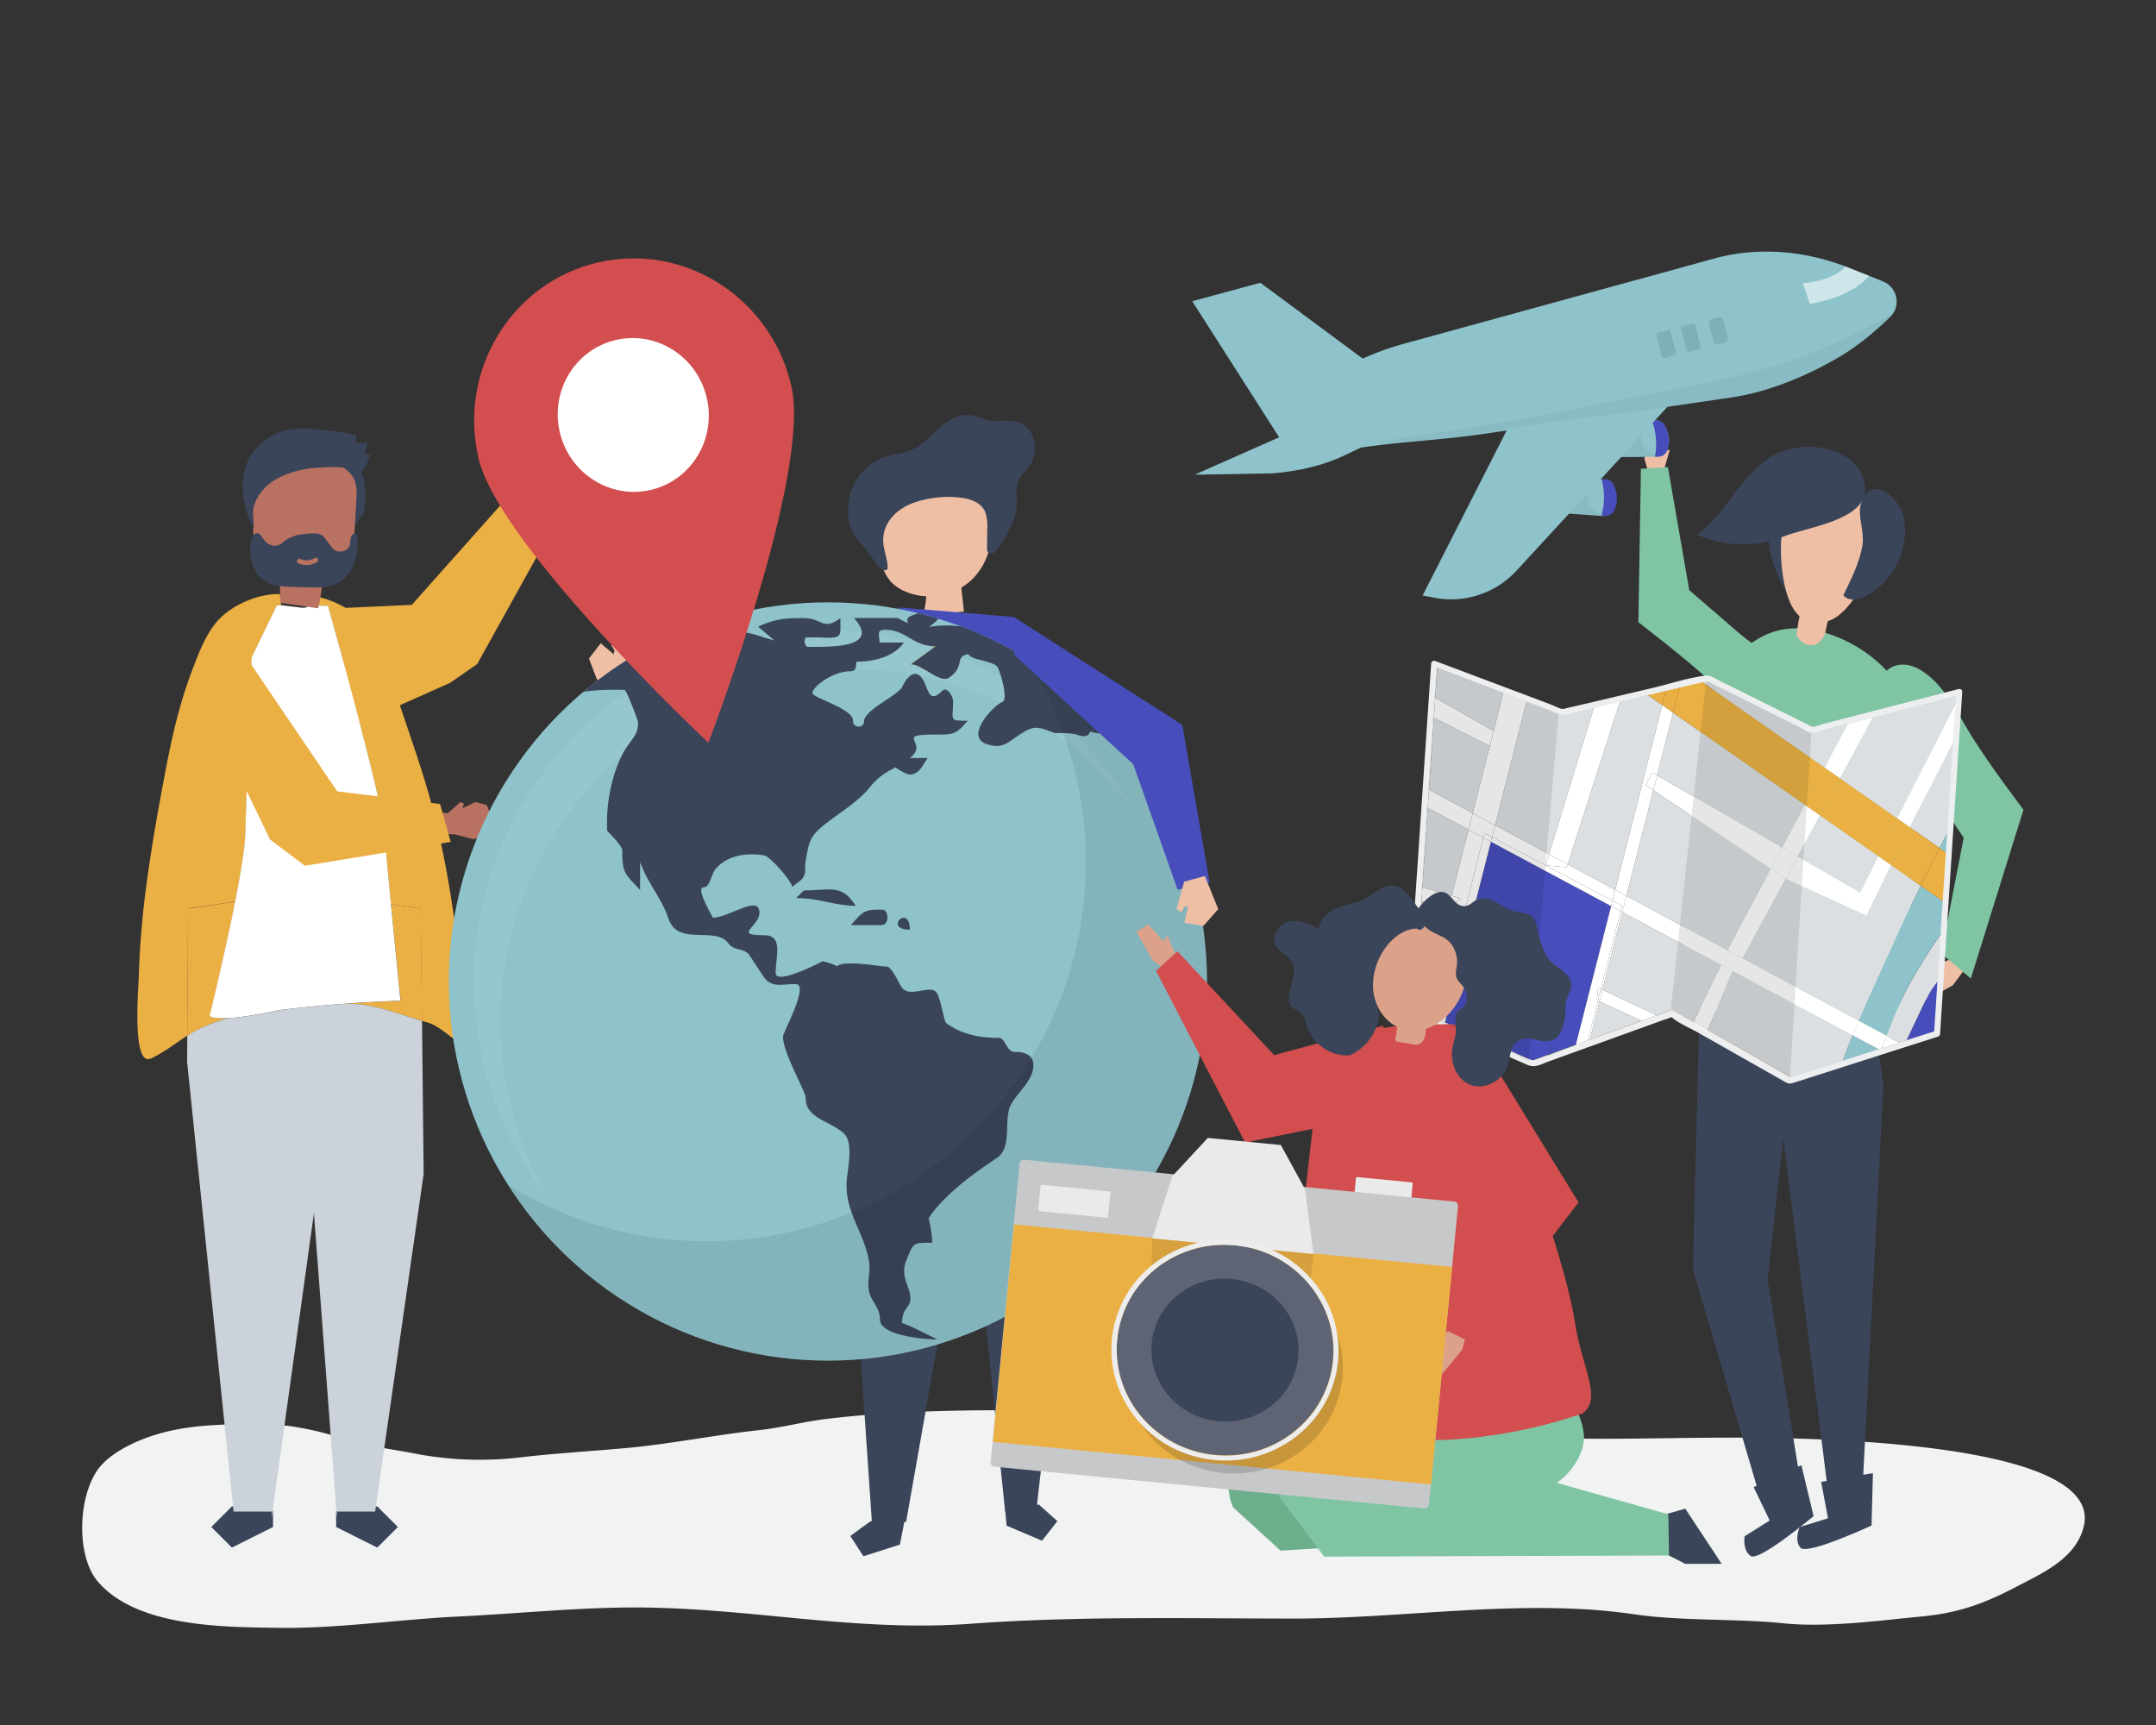 <svg xmlns="http://www.w3.org/2000/svg" viewBox="0 0 1000 800"><rect x="0" y="0" width="1000" height="800" fill="#333333" stroke="none"/><defs><style>.cls-1{isolation:isolate;}.cls-2{fill:#f1f2f2;}.cls-3{fill:#efbfa5;}.cls-4{fill:#7fc5a3;}.cls-5{fill:#3b455a;}.cls-6{fill:#42495b;}.cls-7{fill:#486362;}.cls-8{fill:#474ebb;}.cls-9{fill:#af9059;}.cls-10{fill:#ebb044;}.cls-11{fill:#ccd2d9;}.cls-12{fill:#fff;}.cls-13{fill:#b97262;}.cls-14{fill:#8ec3cb;}.cls-15{fill:#96b344;}.cls-16{fill:#a2bd44;}.cls-17{opacity:0.07;}.cls-18{fill:#bed386;}.cls-19{opacity:0.08;}.cls-20{fill:#f0e6dc;}.cls-21{fill:#a2c59d;}.cls-22{fill:#9ec9d9;}.cls-23{fill:#eecd63;}.cls-24{fill:#dcdfe2;}.cls-25{fill:#eed5d5;}.cls-26,.cls-32{opacity:0.1;}.cls-26{mix-blend-mode:multiply;}.cls-27{fill:#edeeef;}.cls-28{fill:#a0a2a5;}.cls-29{fill:#d34e4e;}.cls-30{opacity:0.05;}.cls-31{opacity:0.57;}.cls-33{opacity:0.04;}.cls-34{fill:#6daf8d;}.cls-35{fill:#dba189;}.cls-36{fill:#eaeaea;}.cls-37{fill:#c7c8c9;}.cls-38{opacity:0.09;}.cls-39{opacity:0.15;}.cls-40{fill:#5e6474;}.cls-41{fill:#ededed;}</style></defs><title>Artboard 245</title><g class="cls-1"><g id="shadow"><path class="cls-2" d="M464.27,654c-27.2.09-54.4.81-81.56,4.13-10.24,1.25-20.26,4-30.52,5.11-20.5,2.22-40.63,6.35-61.2,8.26-16.56,1.54-33.2,2.44-49.71,4.39a159.44,159.44,0,0,1-48-1.61c-11.38-2.24-22.8-3.49-34-7.08-12.51-4-26.1-6.89-39.14-6.79-18.59.15-36.69.16-54.48,7.26-6.24,2.49-13.89,6.58-18.63,11.81-10.86,12-12.32,41.8-1.49,54.21,18.26,20.88,57.61,20.87,83.2,21.25,28,.42,55.92-3.91,84-5.25,26.09-1.25,56-4.27,82.17-4.2,53.38.13,101.84,11.49,155.13,7.57,50.06-3.68,100.26-2.42,150.43-2.42,51.45,0,106.28-9.51,157.36-2,22.26,3.27,47,1.91,69.39,4.2,20,2.05,44-1.25,63.91-3.15,16.75-1.59,28.61-5.67,43.83-13.66,12-6.33,27.83-13,31.52-28.06,10.36-42.34-146-41.32-170-41.22-26.85.11-53.92,1.08-80.75,0-11.29-.47-22.41-2.9-33.42-5.55s-22-2-33.15-3.08c-46.4-4.64-92.91-4-139.46-4C494.59,654.13,479.43,654,464.27,654Z"/></g><g id="object"><polygon class="cls-3" points="762.72 212.75 764.89 198.75 770.88 199.51 771.5 209.46 774.48 208.49 771.17 220.23 764.86 220.28 762.72 212.75"/><path class="cls-4" d="M832.8,327.91a12.61,12.61,0,0,0,.34-3.62c-.23-5.45-3-10.57-6.76-14.59-5.88-6.36-13.8-10.92-20.36-16.58l-22.5-19.41-9.91-57.06-12.52.76-1.18,71.14c10.37,8.11,20.54,16,30.34,24.68,8.78,7.8,16.63,18,28.3,21.37C825.15,336.51,831.29,333.92,832.8,327.91Z"/><polygon class="cls-5" points="868.7 469.9 873.56 503.33 863.81 691.86 847.46 688.43 820.33 474.1 868.7 469.9"/><polygon class="cls-5" points="788.37 463.62 785.21 588.61 816.96 696.5 835.46 689.62 819.88 593.4 834.18 462.55 788.37 463.62"/><path class="cls-5" d="M835.52,679.51l-22.15,10.15,7.44,15.49-11.62,7.32s-1.09,6.45,2.81,9.17,29.18-18.51,29.18-18.51Z"/><path class="cls-5" d="M868.7,683.18l-24,4.06,3.16,16.89-13.12,4.05s-2.73,5.94.33,9.59,33-10.3,33-10.3Z"/><path class="cls-5" d="M822,259.79a65.7,65.7,0,0,0,7.28,15.81,111.74,111.74,0,0,1,4.4-30.22,2.94,2.94,0,0,0,0-2.27,2.75,2.75,0,0,0-1.84-1C819.24,239,819,250.1,822,259.79Z"/><path class="cls-3" d="M828.93,275.8c1.32,4.2,3.5,9,7.86,11.52,5.13,3,10.62,1.48,14.45-.84,12.65-7.65,34.58-49.86,1.6-60.22C822.9,216.85,823.46,258.36,828.93,275.8Z"/><path class="cls-5" d="M855,276c2,2.91,6.45,2.25,9.63.75,13.06-6.18,21-21.61,18.52-35.84-2.11-11.9-16.83-21.15-20.2-6.55-1.2,5.18,1.8,12.47.93,18.22C862.63,260.8,858.59,268.59,855,276Z"/><path class="cls-5" d="M822.78,211.06c-15,8.31-21.73,26.59-35.46,36.88a50.9,50.9,0,0,0,39.61,1c12.36-4.94,41.68-7.94,37.84-25.07C860.87,206.42,835.94,203.78,822.78,211.06Z"/><path class="cls-4" d="M881,318.95c8.6,14.93,8.56,31.83,7.37,48-2.69,36.6.8,79-11.82,114-23.82,0-69.49-10.94-93.21-13.38-4.62-31.82-1.93-50.42.68-86.46,1.29-17.77,4-41.6,10.33-58.53,5.15-13.86,18.87-31.75,39.59-31.18C853.39,292,873.22,305.37,881,318.95Z"/><path class="cls-3" d="M842.23,298.81c-2.17.92-4.83.53-7.4-2-2.21-2.14-1.53-2.84-1.06-6,.69-4.66,1.93-9.29,2.89-13.9l12.83,2.67s-2.58,12.49-2.77,13.34A8.22,8.22,0,0,1,842.23,298.81Z"/><polygon class="cls-3" points="905.77 456.94 891.57 464.75 888.08 458.79 896.67 451.29 893.72 449.26 906.66 444.07 911.11 449.75 905.77 456.94"/><path class="cls-4" d="M873,313.75a14.43,14.43,0,0,0-1.48,3.88c-1.41,6.08.13,12.58,3,18.15,4.54,8.81,11.88,16.24,17.39,24.48l18.89,28.26-10.42,53.69,13.73,11.6,24.42-78.28c-9-12.1-14.95-20.07-23.09-32.64-7.3-11.27-12.85-24.91-24.69-32.19C884,306.59,876.47,307.58,873,313.75Z"/><g id="_Group_" data-name="&lt;Group&gt;"><g id="_Group_2" data-name="&lt;Group&gt;"><polygon class="cls-5" points="418.97 708.24 417.4 716.32 400.47 721.75 394.37 712.34 403.62 705.59 420.54 700.17 418.97 708.24"/></g><g id="_Group_3" data-name="&lt;Group&gt;"><polygon class="cls-5" points="455.33 506.99 420.28 705.78 404.43 706.35 395.01 568.13 390.56 499.47 455.33 506.99"/></g></g><g id="_Group_4" data-name="&lt;Group&gt;"><g id="_Group_5" data-name="&lt;Group&gt;"><polygon class="cls-5" points="503.27 504.87 480.75 699.73 466.21 701.01 450.83 551.7 438.63 507.68 503.27 504.87"/></g><g id="_Group_6" data-name="&lt;Group&gt;"><polygon class="cls-5" points="466.14 699.16 466.86 707.54 483.29 714.53 490.44 705.46 481.86 697.77 466.14 699.16"/></g></g><polygon class="cls-6" points="394.37 510.57 387.2 487.61 394.37 461.57 503.27 465.36 503.27 504.87 394.37 510.57"/><polygon class="cls-3" points="295.5 307.06 293.37 316.79 276.87 315.14 273.17 305.41 278.62 298.31 284.63 303.43 285.03 301.6 283.57 299.38 285.83 297.95 295.5 307.06"/><polygon class="cls-7" points="416.84 281.87 354.74 311.44 293.61 302.63 289.69 317.35 360.35 340.07 451.71 309.63 416.84 281.87"/><path class="cls-3" d="M452.39,224.14c-11,6.87-26.57,2.94-36.63,11.23-6.54,5.39-9,15-7.41,23.66a21.15,21.15,0,0,0,5,10.91,19.72,19.72,0,0,0,6.4,4.31,27.67,27.67,0,0,0,9.89,2.3,52.28,52.28,0,0,1-1.54,9.19l19-2.16-1.2-11.09a27.12,27.12,0,0,0,4.35-3.21c8.11-7.4,11.64-19.83,8.73-30.77C457.62,233.39,455,228.72,452.39,224.14Z"/><path class="cls-5" d="M423.49,233.27q.68-.25,1.37-.47a48.93,48.93,0,0,1,20.66-2c4.74.55,10.06,2.35,11.7,7.37a22,22,0,0,1,.69,7.09l-.11,9a3.19,3.19,0,0,0,.25,1.57c.78,1.43,3.1.81,4.08-.5,3.57-4.76,8-12.3,9.16-18.1.94-4.73-.76-10.27,1.21-14.73.92-2.06,2.76-3.53,4.19-5.28a15.12,15.12,0,0,0,2.64-13.81,11.61,11.61,0,0,0-5.76-7.09c-4.67-2.24-10.3-.31-15.36-1.42-2.57-.56-4.93-1.9-7.52-2.34-5.46-.93-10.77,2.27-14.94,5.93s-7.93,8-13,10.21c-4.08,1.77-8.66,2-12.86,3.45a25,25,0,0,0-15,15.37c-2.72,7.85-2.08,17.72,3.75,23.88a84.9,84.9,0,0,1,7.73,10c.84,1.2,5.68,5.66,5.32,1-.28-3.63-1.73-7.09-2-10.72C409,242.81,415.69,236.15,423.49,233.27Z"/><path class="cls-8" d="M470.2,286.14l-52.67-4.39S400.17,304.37,381,369.47s-4.95,122.71-4.95,122.71,59.42-10.7,143.32-1.07L495,329.59Z"/><g id="_Group_7" data-name="&lt;Group&gt;"><g id="_Group_8" data-name="&lt;Group&gt;"><polygon class="cls-9" points="251.57 220.33 257.68 213.92 257.46 206.09 259.07 205.19 260.24 207.15 261.89 200.58 266.26 197.32 273.09 199.58 277.21 205.84 274.23 212.5 267.27 217.59 259.28 226.72 251.57 220.33"/></g><g id="_Group_9" data-name="&lt;Group&gt;"><polygon class="cls-10" points="249.44 214.84 191 280.52 156.31 282.08 162.93 337.12 208.81 316.65 221.34 307.96 267.36 225.05 249.44 214.84"/></g></g><g id="_Group_10" data-name="&lt;Group&gt;"><polygon class="cls-5" points="155.9 700.72 155.9 708.17 174.99 717.72 184.54 708.17 174.99 698.62 173.76 698.62 173.46 700.72 155.9 700.72"/></g><g id="_Group_11" data-name="&lt;Group&gt;"><polygon class="cls-5" points="108.86 698.62 107.55 698.62 98 708.17 107.55 717.72 126.64 708.17 126.64 700.72 109.09 700.72 108.86 698.62"/></g><g id="_Group_12" data-name="&lt;Group&gt;"><path class="cls-10" d="M109.14,418.1c2.51-12.72,4.48-24.46,4.66-30.83.54-19.15,3-82.39,3-82.39l11.69-24.19,2.16,0-.47-.06c.51.06-.24-4.67-.43-5.09-10.16-.35-23.26,5.39-29.67,13.37-4.74,5.91-7.56,13.13-10.31,20.23-7.74,20-11.24,38.5-15.1,59.51-2.46,13.4-4.73,26.74-6.52,40a417.19,417.19,0,0,0-3.78,44c0,1.61-.36,6.13-.54,11.52-.38,11.3-.13,26.41,4.54,27a4.55,4.55,0,0,0,2.49-.67c6-3,10.76-6.85,16.06-10.24l.29-58.93Z"/></g><g id="_Group_13" data-name="&lt;Group&gt;"><path class="cls-10" d="M216.63,478.66c-1.2-12.54-2.44-25.08-4-37.58-3-24.94-7.14-49.82-14.11-74-2.66-9.22-5.73-18.32-8.8-27.41l-11.22-33.21c-4.65-13.76-12.49-23.45-26.22-28.27a50.92,50.92,0,0,0-7.69-2,8.43,8.43,0,0,0-.16.88,7.22,7.22,0,0,1-1.35,3.75l9,.09s25.43,90.37,26.36,105.94c.36,5.92,1.54,18.84,2.85,32.46l13.81,2.07.59,52.08,2.31.65c4.38,1.18,7.95,4.43,11.58,7C215,484.86,217.36,486.35,216.63,478.66Z"/></g><g id="_Group_14" data-name="&lt;Group&gt;"><path class="cls-10" d="M181.34,419.32c2.08,21.55,4.49,44.83,4.49,44.83s-11.16.27-27.31,1.49c1.19,0,2.39-.06,3.58-.07,11.23-.1,22.88,4.75,33.64,7.9l-.59-52.08Z"/></g><g id="_Group_15" data-name="&lt;Group&gt;"><path class="cls-10" d="M106,472.19c-7.7.41-8.66-1-8.66-1s6.95-28.37,11.82-53.05l-22,3.29-.29,58.93A57.22,57.22,0,0,1,92.75,477,74.22,74.22,0,0,1,106,472.19Z"/></g><path class="cls-11" d="M195.74,473.47c-10.75-3.15-22.4-8-33.64-7.9-1.19,0-2.39,0-3.58.07l-3.05.24c-7.53.61-16,1.41-24.81,2.49l-1.3.16c-11.29,2.46-18.62,3.42-23.39,3.67A74.21,74.21,0,0,0,92.75,477a57.19,57.19,0,0,0-5.89,3.33l-.06,12.27L108.33,701H126v2.12h.1l19.41-139.8.08-.79,10.63,140.58h.1V701H174l22.5-156.55Z"/><path class="cls-12" d="M181.34,419.32c-1.31-13.61-2.5-26.54-2.85-32.46-.93-15.57-26.36-105.94-26.36-105.94l-9-.09a3.28,3.28,0,0,1-.31.33,2.79,2.79,0,0,1-1,.56,5.27,5.27,0,0,1-2.31.06l-8.94-1.08-2.16,0-11.69,24.19s-2.41,63.24-3,82.39c-.18,6.37-2.14,18.11-4.66,30.83-4.88,24.68-11.82,53.05-11.82,53.05s1,1.45,8.66,1c4.76-.25,12.09-1.21,23.39-3.67l1.3-.16c8.83-1.07,17.29-1.88,24.81-2.49l3.05-.24c16.15-1.22,27.31-1.49,27.31-1.49S183.42,440.87,181.34,419.32Z"/><g id="_Group_16" data-name="&lt;Group&gt;"><g id="_Group_17" data-name="&lt;Group&gt;"><polygon class="cls-13" points="198.97 376.4 207.74 377.13 213.5 371.99 215.22 372.68 214.49 374.84 220.5 371.97 225.77 373.33 228.48 380.12 226.43 387.32 219.49 389.21 211.17 386.98 199.13 386.5 198.97 376.4"/></g><g id="_Group_18" data-name="&lt;Group&gt;"><polygon class="cls-10" points="204.1 372.86 156.42 367.01 112.67 302.51 103.36 343.91 125.24 389.33 141.44 401.52 209.05 390.44 204.1 372.86"/></g></g><path class="cls-5" d="M159.45,223.09a32.91,32.91,0,0,1,3.16,14.84c0,1.36,0,2.93,1,3.78s0,2.74.94,1.64,4.12-4.92,4.32-6.36a54.5,54.5,0,0,0,.5-10.19c-.13-3-.57-6.07-2.35-8.41a16.42,16.42,0,0,0-3.94-3.39,20.86,20.86,0,0,0-6.65-3.47c-4.2-1-6.88.39-3.29,3.59A26.27,26.27,0,0,1,159.45,223.09Z"/><path class="cls-13" d="M130.18,279.55l17.41,2.58a109.3,109.3,0,0,0,2.34-15.47c5.12-.62,11.18-2,13.19-7.3A18.05,18.05,0,0,0,164,254l1.3-22.48a22.1,22.1,0,0,0-.46-7.72c-1.32-4.3-5.08-7-8.82-8.81-9.54-4.55-20.9-5-30.18.29a16.55,16.55,0,0,0-6.34,5.85c-2.33,4-2.32,9.11-2.23,13.87l.25,13.21c.09,5.06.55,10.91,4.26,13.77,2,1.52,4.6,1.92,6.27,3.84C131,269.26,129.26,274.92,130.18,279.55Z"/><path class="cls-5" d="M165.92,251.13c0-1.39-.4-5.5-2.59-3a4.24,4.24,0,0,0-.83,2.47,9.61,9.61,0,0,1-.4,2.63c-.73,1.89-2.87,2.66-4.74,2.53a4.43,4.43,0,0,1-2.13-.63,6.79,6.79,0,0,1-1.56-1.62l-3.38-4.38c-1.94-2.51-6.08-1.69-8.87-1.46a17.61,17.61,0,0,0-9.19,3.08c-.27.2-.54.42-.81.63a9.58,9.58,0,0,1-2.07,1.36c-2.53,1.09-5.53-.34-7.14-2.72-.74-1.09-1.41-2.48-2.64-2.72a2.53,2.53,0,0,0-2.47,1.36,7.46,7.46,0,0,0-.85,3,23,23,0,0,0,1.36,11.4c3.2,7.64,10.07,8.91,17,9.11l8.26.23c5,.14,10.35.21,14.74-2.54,3.87-2.43,6.31-6.76,7.46-11.38A29.44,29.44,0,0,0,165.92,251.13ZM147,260.72a9.49,9.49,0,0,1-8.56.56c-1.23-.45-.59-2.56.64-2.11a7.63,7.63,0,0,0,7-.41C147.22,258.06,148.14,260,147,260.72Z"/><path class="cls-5" d="M169,210.56a40.49,40.49,0,0,0,1.35-5.48,10.62,10.62,0,0,1-5.35.19l.15-3.23c0-.9-11.86-2.15-12.82-2.28-9-1.23-17.29-2.39-25.75,2.14-7.22,3.86-12,9.94-13.53,18.11-1.42,7.8.58,18.19,4.72,24.94.08-2.09-.85-7.09-.27-9a17.94,17.94,0,0,1,2.19-5.58,23.24,23.24,0,0,1,8.52-8.22,44.29,44.29,0,0,1,18-5.13c5.7-.51,12.63-.88,18.14.93,2.65.87,3.06,1.58,4.83-1.09.31-.47,2.87-6,2.65-6Z"/><circle class="cls-14" cx="384.02" cy="455.18" r="175.84"/><path class="cls-15" d="M426,284.39q4.7,1.15,9.31,2.55Z"/><path class="cls-16" d="M431,299.47l2.25.71.67-.49A20.26,20.26,0,0,1,431,299.47Z"/><path class="cls-16" d="M422.42,308.08c5.41,0,13.5,9,17.66,6.19,5.72-3.83,4.31-7.42,5.85-9.43q-6.19-2.58-12.63-4.66Z"/><path class="cls-16" d="M431,299.47q-2.56-.78-5.16-1.49A19.44,19.44,0,0,0,431,299.47Z"/><g class="cls-17"><path class="cls-12" d="M524.74,374.21a163.94,163.94,0,0,0-29.58-37.41l-.47-.43q-1.75-1.64-3.55-3.23l-.52-.45q-1.8-1.58-3.65-3.1l-.43-.35q-1.91-1.57-3.87-3.08l-.29-.22q-2-1.57-4.15-3.08l-.14-.1q-2.18-1.56-4.41-3.05h0q-4.57-3-9.35-5.79h0a162.13,162.13,0,0,0-56.74-19.75h0c-1.18-.18-2.37-.35-3.56-.5l-2-.24c-.77-.09-1.54-.19-2.32-.27h0q-4.91-.49-9.9-.68h0l-2.16-.07c-1.47,0-3-.08-4.44-.08-1.28,0-2.56,0-3.83,0l-1.43,0-2.32.09-1.83.1-1.77.11-2.18.16-1,.09q-6.33.55-12.51,1.58h0q-1.64.27-3.28.58h0q-2.11.39-4.19.84l-.16,0q-2,.44-4,.92l-.22.05q-2,.48-3.95,1l-.22.06q-2,.54-3.94,1.12l-.16,0q-2,.61-4,1.26h0a162.64,162.64,0,0,0-41.57,20.67h0A163.25,163.25,0,0,0,253.77,555.1a163.33,163.33,0,0,1,34.67-204.77l.78-.66c.69-.59,1.38-1.18,2.08-1.76l1.2-1,1.72-1.38,1.31-1,1.66-1.27,1.37-1,1.66-1.21,1.41-1,1.68-1.16,1.43-1,1.72-1.13,1.44-.93,1.78-1.11,1.42-.87,1.9-1.12,1.35-.79,2.22-1.24,1.08-.6q1.64-.89,3.3-1.74l1-.5c.79-.4,1.58-.8,2.38-1.18l1.36-.64,2.07-1,1.49-.66,2-.87,1.55-.65,2-.81,1.58-.62,2-.76,1.58-.58,2-.72,1.57-.54,2.13-.69,1.52-.48,2.32-.69,1.37-.4c1-.28,2-.55,3-.81l.74-.2q1.86-.48,3.75-.91l1.16-.25,2.64-.57,1.47-.29,2.35-.45,1.6-.28,2.26-.37,1.67-.25,2.24-.31,1.69-.21,2.26-.26,1.68-.17,2.31-.21,1.65-.13,2.42-.15,1.57-.09,2.68-.1,1.33,0q2,0,4-.05l1,0h0a162.55,162.55,0,0,1,68,15.26l.62.3q1.57.74,3.12,1.51l1.34.68,2.43,1.27,1.35.72q1.44.78,2.86,1.6l1.11.63q1.52.88,3,1.8l1.4.87,2.12,1.34,1.45.94q1.15.76,2.28,1.54l1.13.77h0A164.24,164.24,0,0,1,524.74,374.21Z"/></g><path class="cls-18" d="M382.52,295.74h0Z"/><path class="cls-5" d="M445.81,290.52a51.15,51.15,0,0,0-14.93.22,21,21,0,0,0,4.38-3.8q-4.6-1.4-9.31-2.55l-.67.22c-4.25,1.49-4.87,1.64-4.18,4.33a31.27,31.27,0,0,1-4.68-2.33H396.06C409,300.88,384,299.94,374.83,300c-1.67,0-2.06-3.34-1.11-4.22.44-.41,10.74,0,8.8,0,8.31,0,7.27-.67,7.27-9.13-8.26,6.09-8,0-17.35,0-8.79,0-13.1.48-20.81,3.95l7.53,6.42c-3.16-.72-13.47-4.76-16.29-3.56-1.31.56-1.65,4.05-3.27,4.05-6.55,0-24.37,3.58-24.37-3.93,0,0-.12-.06-.32-.09a175.85,175.85,0,0,0-44.32,27.38c8.47-1.4,17.37-.9,19.13-.9.78,0,6.16,13.9,6.22,15,.29,6.06-3.84,8.46-6.91,14.22-5.58,10.49-8,24.24-7.42,36,0,.43,7,6.73,7,9.23,0,10.46,1.1,10.63,8.28,18.34V399.88c4.29,11.23,9.47,15.56,13.34,26.55,4.39,12.47,21.75,2.89,27.65,11.11,2.6,3.62,7.44,2,9.76,5.49l6.28,9.58c3.78,5.78,8.4,3.77,15.16,3.77,6.5,0-5.91,22.45-5.91,24.34,0,7.78,10.62,25.5,10.56,28.62-.2,9.24,11.34,10.54,17.61,16.23,5,4.59,1.44,17.59,1.28,23.36a36.52,36.52,0,0,0,2.4,13.42h0c1.37,3.86,3.1,7.58,4.66,11.39.27.67.54,1.34.8,2,.11.3.22.6.33.89q.31.85.6,1.71c.11.32.21.63.31,1,.19.6.36,1.2.52,1.8.08.29.16.58.23.87.22.89.43,1.8.59,2.72.82,4.73-1,9.83.06,14.36s5.08,7.55,5,12.7c-.09,7.95,22.26,9.44,26.59,9.44,0,0-16.32-8.46-16.32-7.45,0-7.54,3.88-7,3.88-11.62,0-5.47-5-10-1.86-17.7,3.35-8.36,3-8.11,12-8.11A54.13,54.13,0,0,0,430.7,565c8.1-12.62,26.94-24.76,31.92-28.17,6.77-4.63,3-17.12,5.91-23.78,2.58-5.85,10.38-11.25,10.76-18.45a8.16,8.16,0,0,0,0-1.08c0-.08,0-.16,0-.25a6.4,6.4,0,0,0-.13-.75l-.05-.2a5.57,5.57,0,0,0-.25-.71l0-.11a5.1,5.1,0,0,0-.41-.73h0c-1.57-2.32-4.81-3-7.64-2.87-4,.13-4.4-6.56-7.43-6.56-8.41,0-17.15-1.43-24.43-6.83-1.21-.89-2.56-11.63-4.62-14.29-3-3.81-12.4,2.88-16.07-2.3-1.39-2-4.67-9.64-6.91-9.64-3,0-19.85-3.27-23.38-.07.54-.49-5.73-2.4-6.62-2.4.38,0-21.59,11.38-21.59,5.47,0-7.66,3.74-17.56-5.35-17.56-14.61,0-2.18-3.8-2.18-10.49,0-8.58-14.14,2.36-21.6,2.36.2,0-8.39-14.08-4.27-14.08,3,0,3.42-6,5.61-8.59,5.77-6.74,15.62-7.45,22.56-6.18,2.81.51,13,12.32,13,14.76,0-.58,4.15-3.24,4.71-4.1,2-3.08.87-4.41,1.37-7.49,1.68-10.34,2.11-12.39,10.36-18.68,6.06-4.62,14.54-9.92,19.3-15.9,3.63-4.56,7-6.93,12.3-9.52-.54.26,5,3.38,6.17,3.38,4.77,0,5.92-4,8.53-7.65h-8.28c9.35-7.15-7.57-10.86,11.17-10.86,9.21,0,10.06.13,15.69-6.42-9,0-6.78-.06-6.78-9.18,0-1.52-2.53-7.09-4.95-4.71-6.61,6.49-6.37-1.19-9.26-5.51-3.74-5.58-7.77.16-9.33,3.55-1.93,4.2-17.83,10.76-17.79,16.25,0,3.21-5.23,3.08-5.13-.5.15-5.38-18.43-10.51-18.74-12.61-.4-2.77,9.19-10.24,17.54-10.24,3.83,0,2-4.44,3.14-4.44,8,0,17.33-2.47,21.68-8.88-1.09,0-11.3.07-11.3-.05,0-3.65-1.56-5.87,2.62-5.87,9.81,0,12.72,7.65,23.48,7.65l-11.55,8.39c5.4,0,13.5,9,17.65,6.19,7.67-5.14,2.5-9.84,8.88-10.9a7.58,7.58,0,0,0,3.13,1.95c2,.7,9.18,2,10.39,3.81,1.47,2.2,5.21,15.2,2.46,16.33-4.46,1.84-17.51,16-7.53,19.51,7.72,2.73,9.7-.71,16.56-5,6.38-4,8.12-2.53,15.31,0,.06,0,7.46-.25,10.23.73,6.06,2.14,5.62-1.68,6.26-1.46,2.53.89,7.4,1.54,10.57.15A176.14,176.14,0,0,0,445.81,290.52Z"/><path class="cls-5" d="M372.83,412.94l-3.56,3.57c11.08,0,17.82,3.57,27.65,3.57C390.32,409.75,385.15,412.94,372.83,412.94Z"/><path class="cls-5" d="M409.39,421.88c-8.89-.27-9.3,1.08-14.75,7.17l14.06,0C412.76,429.07,412.19,422,409.39,421.88Z"/><path class="cls-5" d="M422,431.15c0-12.47-12.68,0,0,0Z"/><g class="cls-19"><path d="M476,305.1A175.86,175.86,0,0,1,235.85,549.69,175.85,175.85,0,1,0,476,305.1Z"/></g><polygon class="cls-8" points="470.44 303.75 525.61 354.39 546.2 412.62 561.06 409.26 548.35 336.13 470.2 286.14 470.44 303.75"/><polygon class="cls-3" points="549.24 408.89 558.86 406.26 565.05 421.63 558.16 429.43 549.34 427.91 551.08 420.2 549.28 420.7 547.98 423.02 545.67 421.69 549.24 408.89"/><polygon class="cls-20" points="775.62 468.24 768.34 470.88 771.21 472.23 775.41 470.7 784.48 475.86 785.48 473.84 775.62 468.24"/><polygon class="cls-20" points="764.16 322.22 761.69 320.49 752.19 322.74 751.39 325.23 764.16 322.22"/><polygon class="cls-20" points="724.54 331.58 739.29 328.09 740.05 325.61 724.69 329.24 708.6 323.17 708.05 325.36 724.54 331.58"/><path class="cls-20" d="M830.79,499.6l-.5-.29-38.12-21.67-.87,2.09,20.09,11.42,21.51,10.13,21-6.72c.31-.89.64-1.78,1-2.66Z"/><path class="cls-20" d="M871.68,488.85l2.38-.76-1.68-.9C872.15,487.75,871.91,488.3,871.68,488.85Z"/><polygon class="cls-20" points="662.22 374.69 660.05 373.53 657.52 410.89 659.73 411.52 662.22 374.69"/><polygon class="cls-20" points="737.43 482.1 736.76 484.73 764.31 474.73 761.41 473.4 737.43 482.1"/><polygon class="cls-20" points="665.05 332.86 662.88 331.76 660.63 365.08 662.79 366.25 665.05 332.86"/><polygon class="cls-20" points="655.91 467.87 656.69 456.48 654.5 455.55 653.57 469.29 659.03 471.68 659.59 469.47 655.91 467.87"/><polygon class="cls-20" points="659.29 418.01 657.09 417.36 654.94 449.05 657.13 449.95 659.29 418.01"/><polygon class="cls-20" points="666.62 309.73 697.28 321.3 697.84 319.11 664.59 306.56 663.52 322.33 665.68 323.56 666.62 309.73"/><path class="cls-20" d="M903.4,386c.84-1.61,1.7-3.21,2.56-4.81l2.9-44.67-2.59,5.3Z"/><polygon class="cls-20" points="901.47 324.27 894.72 323.7 870.18 330.05 868.72 332.75 901.47 324.27"/><polygon class="cls-20" points="909.62 324.96 909.62 324.96 908.7 324.88 909.62 324.96"/><path class="cls-20" d="M883.29,484.83l1.14-2.42-3.53,1.13Z"/><path class="cls-20" d="M898.91,455a21.71,21.71,0,0,1,2.4-2.34l1.51-23.26q-1.25,1.78-2.48,3.57Z"/><polygon class="cls-20" points="789.38 316.26 792.06 315.62 840.85 339.96 856.98 335.79 858.41 333.1 841.1 337.57 796.66 315.41 786.99 314.59 789.38 316.26"/><polygon class="cls-21" points="718.31 489.04 717.9 491.57 730.26 487.09 730.93 484.46 718.31 489.04"/><polygon class="cls-21" points="670.21 474.1 669.65 476.3 685.38 483.16 686.17 481.05 670.21 474.1"/><path class="cls-22" d="M902.78,395.54l2.15,1.5,1-15.86c-.85,1.6-1.71,3.2-2.56,4.81Z"/><path class="cls-22" d="M900.35,433q1.23-1.79,2.48-3.57l.64-9.81-2.15-1.5Z"/><path class="cls-22" d="M871.3,486.62l-16.49,5.28c-.32.89-.65,1.78-1,2.66l17.82-5.71c.23-.55.47-1.1.7-1.66Z"/><polygon class="cls-12" points="708.05 325.36 708.6 323.17 697.84 319.11 697.28 321.3 708.05 325.36"/><polygon class="cls-12" points="659.59 469.47 659.03 471.68 666.18 474.79 666.73 472.58 659.59 469.47"/><polygon class="cls-12" points="666.73 472.58 666.18 474.79 669.65 476.3 670.21 474.1 666.73 472.58"/><polygon class="cls-12" points="736.45 482.45 735.78 485.08 736.76 484.73 737.43 482.1 736.45 482.45"/><polygon class="cls-12" points="730.93 484.46 730.26 487.09 735.78 485.08 736.45 482.45 730.93 484.46"/><path class="cls-12" d="M880.9,483.54l-8.1,2.6-.42,1.06,1.68.9,9.06-2.9.17-.36Z"/><polygon class="cls-12" points="662.79 366.25 660.63 365.08 660.05 373.53 662.22 374.69 662.79 366.25"/><path class="cls-12" d="M872.38,487.19l.42-1.06-1.5.48Z"/><path class="cls-21" d="M897.4,478.25l-13,4.16-1.14,2.42.36.19,15.89-5.09,1.77-27.26a21.71,21.71,0,0,0-2.4,2.34Z"/><path class="cls-21" d="M883.12,485.19l.53-.17-.36-.19Z"/><polygon class="cls-12" points="761.41 473.4 764.31 474.73 771.21 472.23 768.34 470.88 761.41 473.4"/><polygon class="cls-12" points="829.19 501.27 830.54 502.04 832.9 501.28 811.39 491.15 829.19 501.27"/><polygon class="cls-12" points="785.48 473.84 784.48 475.86 791.3 479.74 792.17 477.65 785.48 473.84"/><polygon class="cls-12" points="665.68 323.56 663.52 322.33 662.88 331.76 665.05 332.86 665.68 323.56"/><polygon class="cls-12" points="657.13 449.95 654.94 449.05 654.5 455.55 656.69 456.48 657.13 449.95"/><polygon class="cls-12" points="659.73 411.52 657.52 410.89 657.09 417.36 659.29 418.01 659.73 411.52"/><polygon class="cls-12" points="868.72 332.75 870.18 330.05 858.41 333.1 856.98 335.79 868.72 332.75"/><polygon class="cls-12" points="907.38 324.77 906.27 341.8 908.87 336.51 909.62 324.96 908.7 324.88 907.38 324.77"/><polygon class="cls-12" points="751.39 325.23 752.19 322.74 740.05 325.61 739.29 328.09 751.39 325.23"/><polygon class="cls-20" points="710.77 491.77 710.29 491.56 686.17 481.05 685.38 483.16 709.29 493.58 711.79 493.79 717.9 491.57 718.31 489.04 710.77 491.77"/><polygon class="cls-23" points="772.72 320.19 773.34 317.74 761.69 320.49 764.16 322.22 772.72 320.19"/><polygon class="cls-23" points="789.38 316.26 786.99 314.59 786.75 314.57 779.62 316.26 778.99 318.71 789.38 316.26"/><polygon class="cls-23" points="901.31 418.1 903.46 419.6 904.93 397.04 902.78 395.54 901.31 418.1"/><polygon class="cls-23" points="778.99 318.71 779.62 316.26 773.34 317.74 772.72 320.19 778.99 318.71"/><polygon class="cls-24" points="871.18 397.03 844.14 378.13 833.81 397.2 862.79 413.89 871.18 397.03"/><polygon class="cls-20" points="656.69 456.48 655.91 467.87 659.59 469.47 662.29 458.87 656.69 456.48"/><polygon class="cls-24" points="821.31 402.95 766.84 366.5 754.37 415.5 801.26 440.71 821.31 402.95"/><polygon class="cls-24" points="752.46 423 743.28 459.08 768.34 470.88 775.62 468.24 785.48 473.84 798.37 447.58 752.46 423"/><polygon class="cls-24" points="692.35 340.71 697.28 321.3 666.62 309.73 665.68 323.56 692.78 339.01 692.35 340.71"/><polygon class="cls-24" points="737.43 482.1 761.41 473.4 741.92 464.42 737.43 482.1"/><polygon class="cls-24" points="681.13 384.81 662.22 374.69 659.73 411.52 673.34 415.42 681.13 384.81"/><polygon class="cls-24" points="879.88 379.53 908.7 324.88 909.95 319.76 868.72 332.75 853.41 361.02 879.88 379.53"/><polygon class="cls-20" points="671.75 421.66 659.29 418.01 657.13 449.95 663.85 452.74 671.75 421.66"/><path class="cls-24" d="M865.72,424.7,828.2,407.56l-20,36.89L803,441.64l59.16,31.81c5-11.76,10.51-23.33,15.51-34.49q6.36-14.2,13.2-28.19l-13.64-9.54Z"/><polygon class="cls-24" points="826.58 393.03 837.1 373.21 775.99 330.49 768.58 359.62 826.58 393.03"/><path class="cls-24" d="M875,480.38l5.87,3.16,3.53-1.13,7.15-15.15c2-4.28,4.24-8.76,7.33-12.25l1.43-22c-8.18,11.88-15.84,24.15-21.42,37.43C877.54,473.69,876.29,477,875,480.38Z"/><path class="cls-24" d="M899.6,393.31q1.89-3.67,3.8-7.33l2.87-44.18L885.8,383.66Z"/><polygon class="cls-24" points="691.01 345.98 665.05 332.86 662.79 366.25 683.08 377.15 691.01 345.98"/><polygon class="cls-24" points="856.98 335.79 840.85 339.96 792.06 315.62 789.38 316.26 846.24 356.01 856.98 335.79"/><polygon class="cls-24" points="718.48 396.19 739.29 328.09 724.54 331.58 708.05 325.36 693.45 382.73 718.48 396.19"/><path class="cls-24" d="M803.56,450.35l-11.38,27.3,38.12,21.67.5.29,24-7.7q2.12-5.87,4.5-11.7Z"/><polygon class="cls-24" points="749.18 412.7 770.99 326.99 764.16 322.22 751.39 325.23 727.15 400.85 749.18 412.7"/><polygon class="cls-8" points="691.51 390.37 670.21 474.1 686.17 481.05 698.63 448.16 722.37 464.03 718.31 489.04 730.93 484.46 747.27 420.22 691.51 390.37"/><path class="cls-14" d="M902.78,395.54l.62-9.55q-1.92,3.65-3.8,7.33Z"/><path class="cls-14" d="M877.64,439c-5,11.15-10.48,22.73-15.51,34.49L875,480.38c1.26-3.34,2.52-6.69,3.9-10,5.58-13.28,13.24-25.55,21.42-37.43l1-14.88-10.47-7.32Q884,424.76,877.64,439Z"/><path class="cls-14" d="M854.81,491.9l16.49-5.28-12-6.42Q856.94,486,854.81,491.9Z"/><polygon class="cls-12" points="691.01 345.98 691.01 345.98 683.08 377.15 693.45 382.73 708.05 325.36 697.28 321.3 692.35 340.71 691.01 345.98"/><polygon class="cls-12" points="681.13 384.81 673.34 415.42 677.32 416.56 672.64 421.92 671.75 421.66 663.85 452.74 665.37 453.37 662.29 458.87 662.29 458.87 659.59 469.47 666.73 472.58 687.97 388.48 681.13 384.81"/><polygon class="cls-12" points="687.97 388.48 666.73 472.58 670.21 474.1 691.51 390.37 687.97 388.48"/><polygon class="cls-12" points="742.49 458.71 743.28 459.08 752.46 423 751.68 422.58 742.49 458.71"/><polygon class="cls-12" points="741.13 464.06 736.45 482.45 737.43 482.1 741.92 464.42 741.13 464.06"/><polygon class="cls-12" points="749.18 412.7 754.37 415.5 766.84 366.5 763.29 364.13 766.21 358.25 768.58 359.62 775.99 330.49 770.99 326.99 749.18 412.7"/><polygon class="cls-12" points="740.72 463.87 741.22 458.11 742.49 458.71 751.68 422.58 747.27 420.22 730.93 484.46 736.45 482.45 741.13 464.06 740.72 463.87"/><polygon class="cls-12" points="683.08 377.15 662.79 366.25 662.22 374.69 681.13 384.81 683.08 377.15"/><polygon class="cls-12" points="747.92 417.68 749.18 412.7 727.15 400.85 726.72 402.19 716.9 401.34 718.48 396.19 693.45 382.73 692.05 388.25 747.92 417.68"/><path class="cls-12" d="M872.8,486.14l8.1-2.6L875,480.38C874.3,482.31,873.56,484.23,872.8,486.14Z"/><path class="cls-12" d="M801.26,440.71h0l-46.89-25.21-1.91,7.5,45.91,24.58h0l5.18,2.77h0l55.75,29.85q1.38-3.38,2.83-6.75L803,441.64Z"/><polygon class="cls-12" points="692.05 388.25 691.51 390.37 747.27 420.22 747.92 417.68 692.05 388.25"/><path class="cls-12" d="M862.14,473.45q-1.44,3.37-2.83,6.75l12,6.42,1.5-.48c.76-1.91,1.5-3.83,2.23-5.76Z"/><polygon class="cls-12" points="692.05 388.25 693.45 382.73 683.08 377.15 681.13 384.81 687.97 388.48 688.5 386.38 692.05 388.25"/><polygon class="cls-12" points="688.5 386.38 687.97 388.48 691.51 390.37 692.05 388.25 688.5 386.38"/><polygon class="cls-12" points="749.18 412.7 747.92 417.68 752.34 420.01 751.68 422.58 752.46 423 754.37 415.5 749.18 412.7"/><polygon class="cls-12" points="747.92 417.68 747.27 420.22 751.68 422.58 752.34 420.01 747.92 417.68"/><path class="cls-8" d="M884.43,482.41l13-4.16L898.91,455c-3.1,3.49-5.31,8-7.33,12.25Z"/><polygon class="cls-12" points="741.92 464.42 761.41 473.4 768.34 470.88 743.28 459.08 741.92 464.42"/><polygon class="cls-12" points="741.13 464.06 741.92 464.42 743.28 459.08 742.49 458.71 741.13 464.06"/><polygon class="cls-12" points="741.22 458.11 740.72 463.87 741.13 464.06 742.49 458.71 741.22 458.11"/><polygon class="cls-12" points="798.37 447.58 785.48 473.84 792.17 477.65 803.56 450.35 798.37 447.58"/><polygon class="cls-12" points="798.37 447.58 798.37 447.58 803.56 450.35 803.56 450.35 798.37 447.58"/><polygon class="cls-12" points="692.35 340.71 692.78 339.01 665.68 323.56 665.05 332.86 691.01 345.98 692.35 340.71"/><polygon class="cls-12" points="692.35 340.71 691.01 345.98 691.01 345.98 692.35 340.71"/><polygon class="cls-25" points="663.85 452.74 657.13 449.95 656.69 456.48 662.29 458.87 663.85 452.74"/><polygon class="cls-12" points="662.29 458.87 665.37 453.37 663.85 452.74 662.29 458.87 662.29 458.87"/><polygon class="cls-12" points="673.34 415.42 659.73 411.52 659.29 418.01 671.75 421.66 673.34 415.42"/><polygon class="cls-12" points="672.64 421.92 677.32 416.56 673.34 415.42 671.75 421.66 672.64 421.92"/><polygon class="cls-12" points="833.81 397.2 844.14 378.13 837.1 373.21 826.58 393.03 833.81 397.2"/><polygon class="cls-12" points="853.41 361.02 868.72 332.75 856.98 335.79 846.24 356.01 853.41 361.02"/><polygon class="cls-12" points="821.31 402.95 801.26 440.71 802.98 441.64 808.21 444.45 828.2 407.56 828.2 407.56 821.31 402.95"/><polygon class="cls-12" points="801.26 440.71 802.98 441.64 801.26 440.71 801.26 440.71"/><polygon class="cls-12" points="879.88 379.53 885.79 383.66 907.44 341.18 908.47 325.32 908.57 323.81 879.88 379.53"/><polygon class="cls-12" points="865.72 424.7 877.2 401.24 871.18 397.03 862.79 413.89 833.81 397.2 828.2 407.56 865.72 424.7"/><polygon class="cls-12" points="826.58 393.03 768.58 359.62 766.84 366.5 821.31 402.95 826.58 393.03"/><polygon class="cls-12" points="766.21 358.25 763.29 364.13 766.84 366.5 768.58 359.62 766.21 358.25"/><polygon class="cls-12" points="828.2 407.56 828.2 407.56 833.81 397.2 826.58 393.03 821.31 402.95 828.2 407.56"/><polygon class="cls-12" points="727.15 400.85 751.39 325.23 739.29 328.09 718.48 396.19 727.15 400.85"/><polygon class="cls-12" points="726.72 402.19 727.15 400.85 718.48 396.19 716.9 401.34 726.72 402.19"/><polygon class="cls-8" points="698.63 448.16 686.17 481.05 710.29 491.56 710.77 491.77 718.31 489.04 722.37 464.03 698.63 448.16"/><polygon class="cls-10" points="775.99 330.49 837.1 373.21 846.24 356.01 789.38 316.26 778.99 318.71 775.99 330.49"/><polygon class="cls-10" points="772.72 320.19 764.16 322.22 770.99 326.99 772.72 320.19"/><path class="cls-10" d="M890.84,410.78q4.29-8.78,8.76-17.47l-13.8-9.65-8.6,17.58Z"/><polygon class="cls-10" points="871.18 397.03 879.88 379.53 853.41 361.02 844.14 378.13 871.18 397.03"/><path class="cls-10" d="M890.84,410.78l10.47,7.32,1.47-22.56-3.18-2.23Q895.13,402,890.84,410.78Z"/><polygon class="cls-10" points="775.99 330.49 778.99 318.71 772.72 320.19 770.99 326.99 775.99 330.49"/><polygon class="cls-10" points="853.41 361.02 846.24 356.01 837.1 373.21 844.14 378.13 853.41 361.02"/><polygon class="cls-10" points="877.2 401.24 885.79 383.66 879.88 379.53 871.18 397.03 877.2 401.24"/><g class="cls-26"><polygon points="840.18 339.45 791.41 314.66 775.05 467.59 830.21 499.54 840.18 339.45"/></g><path class="cls-27" d="M653.86,470.11l5.42,2.36,49.28,21.42c3.46,1.5,6.24-.35,9.7-1.6l12.18-4.4,24.13-8.72,10.61-3.83,6.52-2.36a17.31,17.31,0,0,0,2.86-1,3.58,3.58,0,0,1,.56-.23,2.51,2.51,0,0,1,.63.38c3.49,2.77,8.37,4.74,12.28,7l10.25,5.81,24.28,13.76,5.19,2.94c2,1.13,2.41,1.07,4.68.35l13.16-4.2,53.16-17a1.45,1.45,0,0,0,1.1-1.27L903.75,419l4.25-65.3L910.13,321a1.4,1.4,0,0,0-1.67-1.45l-49.94,12.87-12,3.09c-1.79.46-4,1.47-5.87,1.57l-.1,0a10.73,10.73,0,0,1-1.58-.78l-29-14.44-12-5.94c-2.32-1.15-4.56-2.94-7.15-2.59-8.21,1.1-16.53,3.89-24.61,5.79l-24.67,5.81-11.94,2.81c-1.17.28-2.4.49-3.56.84-.42.13-1.5.18-1.24.29-1.91-.39-4-1.6-5.79-2.26l-53.37-20.08a1.4,1.4,0,0,0-1.84,1.22l-4.23,62.52-4.31,63.7-2.36,34.78A1.43,1.43,0,0,0,653.86,470.11ZM775,471.66c-.34,0-.29-.08,0,0ZM719,329.51c1.68.63,3.67,1.82,5.46,2.05,1.35.17,2.88-.46,4.18-.76l8.72-2.05L761,323.17l23.9-5.63c1.81-.43,3.63-.82,5.43-1.28,1.61-.41,1.38-.32,1.89-.17a25.39,25.39,0,0,1,3.62,1.8l7.52,3.74L834.26,337c1.86.93,4.35,2.84,6.49,2.86,1.71,0,3.82-1,5.48-1.41l9.12-2.35,51.89-13.37-3.84,59.12-4.15,63.81-2.13,32.68-45,14.37-15.44,4.93L832,499.11c-2.13.68-1.69.75-3.56-.31l-22.88-13L783.15,473.1c-2.11-1.2-4.58-3.18-6.91-3.91-1.73-.55-3.06.31-4.81.94l-9.41,3.4L735.77,483l-11.26,4.07c-3.82,1.38-8.68,4-12.7,4.59-2.71.39-8.06-2.91-11.08-4.22l-14.39-6.26-26.15-11.37-4.43-1.92,4-58.4,4.69-69.34,2.06-30.41,44.47,16.73Z"/><path class="cls-28" d="M774.82,471.67l-.11,0h0s0,0,.08,0v0h0Z"/><path class="cls-28" d="M775,469.41l-.11,0h0v0s.08,0,.11,0v0h0Z"/><path class="cls-29" d="M367.06,179.06c9.37,40.88-38.49,165.39-38.49,165.39s-97.31-91.23-106.68-132.11,15.53-81.47,55.62-90.66S357.68,138.18,367.06,179.06Z"/><ellipse class="cls-12" cx="293.72" cy="192.44" rx="35" ry="35.7" transform="translate(-35.57 70.49) rotate(-12.91)"/><path class="cls-14" d="M611.34,194.79l48.07-.73-35.9,17.19c-9.17,4.39-20.68,7.25-33.25,8.27l-36.12.62Z"/><path class="cls-14" d="M863.6,158.41a165.37,165.37,0,0,0,13-11.29,10.05,10.05,0,0,0-3.18-16.59l-15.86-6.32c-20-8-40.92-9.56-60.1-4.95L650.84,159.51A123.23,123.23,0,0,0,606.6,182l-7.47,6a9.5,9.5,0,0,0,4.61,16.81l27.54,2.75c17.48-2.57,38.62-3.65,56.1-6.22l89.52-13.17c8.63-1.27,17.26-2.52,25.89-3.81,16.94-2.53,33.13-9.12,48-17.48A106.45,106.45,0,0,0,863.6,158.41Z"/><path class="cls-14" d="M767.23,195,749.79,197a4.87,4.87,0,0,0-4.29,5.17l.35,5.25A4.91,4.91,0,0,0,750.8,212l17.9-.17a4.8,4.8,0,0,0,4.29-2.63c2.27-4.64.63-9.13-.94-11.88A4.87,4.87,0,0,0,767.23,195Z"/><g class="cls-30"><path d="M760,196.16,751.5,212l18.56-.3s-11.42-.36-8.52-15.75Z"/></g><path class="cls-8" d="M767.63,200.31a29.54,29.54,0,0,1,0,11.09c0,.14-.07.27-.1.4h1.69a4.31,4.31,0,0,0,3.94-2.59c2.05-4.61.5-9.12-1-11.88a4.5,4.5,0,0,0-4.47-2.42l-1.36.16A40.13,40.13,0,0,1,767.63,200.31Z"/><path class="cls-14" d="M742.95,222.34l-17.56.61a4.86,4.86,0,0,0-4.7,4.79l-.08,5.26a4.92,4.92,0,0,0,4.55,5L743,239.29a4.79,4.79,0,0,0,4.49-2.26c2.64-4.43,1.38-9,0-11.92A4.88,4.88,0,0,0,742.95,222.34Z"/><path class="cls-8" d="M743.82,227.67a29.51,29.51,0,0,1-.95,11c0,.14-.09.26-.14.39l1.69.14a4.31,4.31,0,0,0,4.14-2.25c2.43-4.42,1.25-9,0-11.91a4.51,4.51,0,0,0-4.26-2.79l-1.37,0A40.2,40.2,0,0,1,743.82,227.67Z"/><g class="cls-30"><path d="M735.56,222.75l-9.76,15.1,18.53,1.26s-11.35-1.32-7.21-16.41Z"/></g><path class="cls-14" d="M793.18,167.19l-89.74,97.42a41.24,41.24,0,0,1-38.29,12.57l-5.31-1,52.25-102.61,82-9.37Z"/><g class="cls-31"><path class="cls-12" d="M856,123.59s-4.49,6.38-19.8,7.78l3.18,9.54s19-2.56,27.51-13Z"/></g><polygon class="cls-14" points="651.01 181.49 650.33 179.85 584.57 131.13 552.98 139.7 594.32 204.41 651.01 181.49"/><g class="cls-32"><path d="M776.47,164.85,772.15,166a1.19,1.19,0,0,1-1.44-.87l-2.39-9.38a1.2,1.2,0,0,1,.85-1.45l4.32-1.11a1.19,1.19,0,0,1,1.44.87l2.39,9.38A1.2,1.2,0,0,1,776.47,164.85Z"/><path d="M787.91,161.92,783.59,163a1.19,1.19,0,0,1-1.44-.87l-2.39-9.38a1.2,1.2,0,0,1,.85-1.45l4.32-1.11a1.19,1.19,0,0,1,1.44.87l2.39,9.38A1.2,1.2,0,0,1,787.91,161.92Z"/><path d="M800.06,158.8l-3.1.79a1.83,1.83,0,0,1-2.21-1.33l-2.07-8.14a1.83,1.83,0,0,1,1.3-2.23l3.09-.79a1.83,1.83,0,0,1,2.21,1.33l2.07,8.14A1.83,1.83,0,0,1,800.06,158.8Z"/></g><g class="cls-33"><path d="M676.86,199.09c20.48-3.32,41-6.64,61.27-11,34.73-7.5,72.88-12.26,105.74-25.8,4.09-1.69,30.7-13.82,34.28-17.5a.09.09,0,0,1,.15.1c-1,2.81-12.51,11.57-14.7,13.53-6.7,6-15.74,9.6-21.85,12.93A114.77,114.77,0,0,1,820.68,180c-35.1,9.32-72.57,11.3-108.47,16.86-14.55,2.25-29,5.38-43.58,7.12-5.4.64-10.83,1.09-16.25,1.45-3.29.22-10,1.89-12.62-.23C651.93,202.48,664.54,201.09,676.86,199.09Z"/></g><polygon class="cls-5" points="771.17 702.65 781.66 699.68 798.54 725.25 781.66 725.25 771.5 720.07 771.17 702.65"/><path class="cls-34" d="M584,651s-14.65,10.73-14.46,20.22c0,0-1.56,20,2.41,27.85l22,20.08,40.72-2.61,13.15-57.7Z"/><path class="cls-4" d="M628.71,663.81s-17.58-4.13-23.6,7.86l-12,22.12,21.11,28.12,159.91-.51-.32-19.1L722.1,687.7a32.09,32.09,0,0,0,10.63-12.81c4.1-8.82.9-15.34-2.4-23.63-1-2.54-5.83-16.62-10-15.52Z"/><polygon class="cls-35" points="534.48 445.25 527.1 432.09 532.59 428.69 539.64 436.58 541.49 433.77 546.43 445.8 541.2 450.1 534.48 445.25"/><polygon class="cls-29" points="641.69 475.7 590.98 489.32 546.12 441.17 536.19 450.24 577.5 529.87 639.45 517.31 641.69 475.7"/><path class="cls-29" d="M591.72,618.81c11-30.72,13.17-63.29,17.13-95.54,1.18-9.52,2.41-19.24,6.67-27.83,4.89-9.86,12.6-14.9,21.48-17.5,11.3-3.31,24.49-2.67,36.14-3,11,0,19.45,41.8,30,62.27,6.49,12.54,13.25,23.67,17.46,37.26,4,13,7.9,26.31,10.06,39.81,3.26,20.39,12.83,34.86,3,41.44-.89.26-1.74.52-2.55.78a235.72,235.72,0,0,1-48.92,10.4,194.07,194.07,0,0,1-44.38-.61c-20.12-2.65-39.59-6.14-57-17.24Z"/><polygon class="cls-35" points="678.2 625.98 668.58 637.6 663.44 633.7 668.26 624.28 664.97 623.57 674.42 614.63 680.31 617.96 678.2 625.98"/><polygon class="cls-29" points="671.76 502.84 698.89 555.22 670.2 616.59 682.24 622.59 732.17 557.64 690.5 489.75 671.76 502.84"/><path class="cls-36" d="M629,547.14H654.4a.52.52,0,0,1,.52.52v7.67a0,0,0,0,1,0,0H628.49a0,0,0,0,1,0,0v-7.67A.52.52,0,0,1,629,547.14Z" transform="translate(56.36 -59.51) rotate(5.55)"/><path class="cls-37" d="M660.68,699.59,461.19,680.2a1.93,1.93,0,0,1-1.73-2.11l13.47-138.51a1.93,1.93,0,0,1,2.11-1.73l199.49,19.4a1.93,1.93,0,0,1,1.73,2.11L662.79,697.86A1.93,1.93,0,0,1,660.68,699.59Z"/><rect class="cls-10" x="464.91" y="577.49" width="204.17" height="101.34" transform="translate(63.45 -51.92) rotate(5.55)"/><polygon class="cls-36" points="534.44 574.31 543.75 545.48 560.21 527.73 594.09 531.03 605.27 551.46 609.2 581.58 534.44 574.31"/><rect class="cls-36" x="482" y="551.01" width="32.52" height="12.26" rx="0.59" ry="0.59" transform="translate(56.25 -45.6) rotate(5.55)"/><g class="cls-38"><polygon points="534.44 574.31 534.03 592.24 607.36 600.43 609.2 581.58 534.44 574.31"/></g><g class="cls-39"><path d="M620,617.83a49.82,49.82,0,0,0-6.5-12.23q.57,1.31,1.06,2.66a48.3,48.3,0,0,1,.91,30,50.55,50.55,0,0,1-2.74,7.15,49.59,49.59,0,0,1-20.58,21.84,52.13,52.13,0,0,1-58.51-5.34,49.82,49.82,0,0,1-8.58-9.15,50.07,50.07,0,0,0,14,18.71,52.13,52.13,0,0,0,58.51,5.34,49.59,49.59,0,0,0,20.57-21.84,50.56,50.56,0,0,0,2.74-7.15A48.3,48.3,0,0,0,620,617.83Z"/></g><ellipse class="cls-40" cx="568.19" cy="626.16" rx="48.79" ry="50.25" transform="translate(-110.01 1131.09) rotate(-84.45)"/><path class="cls-41" d="M613.87,600.9a53.1,53.1,0,0,0-23-20.83,54.52,54.52,0,0,0-32.22-4.32,53,53,0,0,0-27.81,14.09,50.64,50.64,0,0,0-14.57,27.26,50.12,50.12,0,0,0,4.43,31A52.54,52.54,0,0,0,542,670.48a54.71,54.71,0,0,0,31.74,6.63,53.26,53.26,0,0,0,28.82-12,50.64,50.64,0,0,0,16.65-26.06,52,52,0,0,0,1.39-7.8A50.36,50.36,0,0,0,613.87,600.9Zm-7.53,57.4A50.38,50.38,0,0,1,581,673.55,52.26,52.26,0,0,1,550,671.67a50.88,50.88,0,0,1-23.43-18.25,48.16,48.16,0,0,1,1.19-56.58,50.41,50.41,0,0,1,24.05-17,51.92,51.92,0,0,1,31-.39c19.92,6,34.33,23.8,35.64,44a47.95,47.95,0,0,1-12.11,34.88Z"/><ellipse class="cls-5" cx="568.19" cy="626.16" rx="33.13" ry="34.13" transform="translate(-110.01 1131.09) rotate(-84.45)"/><g class="cls-26"><polygon points="722.91 331.24 666.3 309.51 655.57 468.2 709.06 491.94 722.91 331.24"/></g><path class="cls-35" d="M679.55,444.25c-5.67-19.18-33.14-26.69-40.3-4.85-2.15,6.56-3.54,13.56-2.45,20.37s5,13.46,11.25,16.44l.11,0-.91,5.25a1.2,1.2,0,0,0,1.21,1.67l6.27,1.14a6.93,6.93,0,0,0,3.13.09c2.22-.63,3.21-3.23,3.39-5.53,0-.55.05-1.11.06-1.66C673.87,473.38,683.25,456.78,679.55,444.25Z"/><path class="cls-5" d="M646.87,410.75c-5-.92-9.52,3.86-14.28,6.29-4,2-8.39,2.45-12.48,4.09s-8.18,5.23-8.41,9.88c-4-2.26-8.37-4.59-13-3.85s-9,6.06-7.36,10.63c1.5,4.09,6.74,5.21,8.36,9.24,2.57,6.38-5.24,15.89-.27,20.23,1.2,1,2.86,1.34,4,2.41,1.46,1.33,1.87,3.55,2.47,5.53,2.74,9,11.49,15.05,20.36,14.15a23.45,23.45,0,0,0,12.29-13.59c2.6-7.26-1.24-9.94-1.67-16.85a30,30,0,0,1,7.1-21.12c3.21-3.7,7.72-6.83,12.4-7.13,1.9-.12,1.25,1.44,3.43,0a9.5,9.5,0,0,0,2.56-4.07C657.44,422.37,653.51,412,646.87,410.75Z"/><path class="cls-5" d="M701.39,422.29c2.59.81,5.44.8,7.89,2,3.69,1.76,3.34,5.64,4.29,9,1.05,3.77,2.59,8.84,5,11.83,1.71,2.15,4.15,3.43,6.26,5.11s4,4.14,3.88,7c-.13,2.76-2.07,5.18-2.43,7.92-.46,4.1.18,6.22-1.23,10.38-.72,2.15-1.53,4.42-3.2,5.84-2.21,1.88-5.26,1.74-7.92,1.2s-5.41-1.37-8.09-.57c-5.8,1.74-4.91,7.58-6.6,12.39-2.56,7.32-11.28,11.36-17.75,8.51-5.49-2.41-8.5-9-8-15.34.23-3.19,1.6-6.12,1.79-9.31s-1.41-7.4,1.46-9.76a22.24,22.24,0,0,0,2.22-1.52,4.53,4.53,0,0,0,1-2,8.86,8.86,0,0,0-1.23-7.32c-1-1.44-2.55-2.51-3.15-4.22-.69-2,0-4.21.18-6.34.48-5.16-2.19-10.33-6.43-12.47-2.8-1.41-5.33-2.27-7.75-4.35-.37-.32-5.85-5.49-6-4.42a11.38,11.38,0,0,1,2.62-4.95,22.42,22.42,0,0,1,6.63-6.16c8.47-4.53,8.51,6.64,15.23,5.39,1.62-.3,2.88-1.74,4.36-2.57,2.79-1.57,6.13-.87,8.89.47S698.47,421.38,701.39,422.29Z"/></g></g></svg>